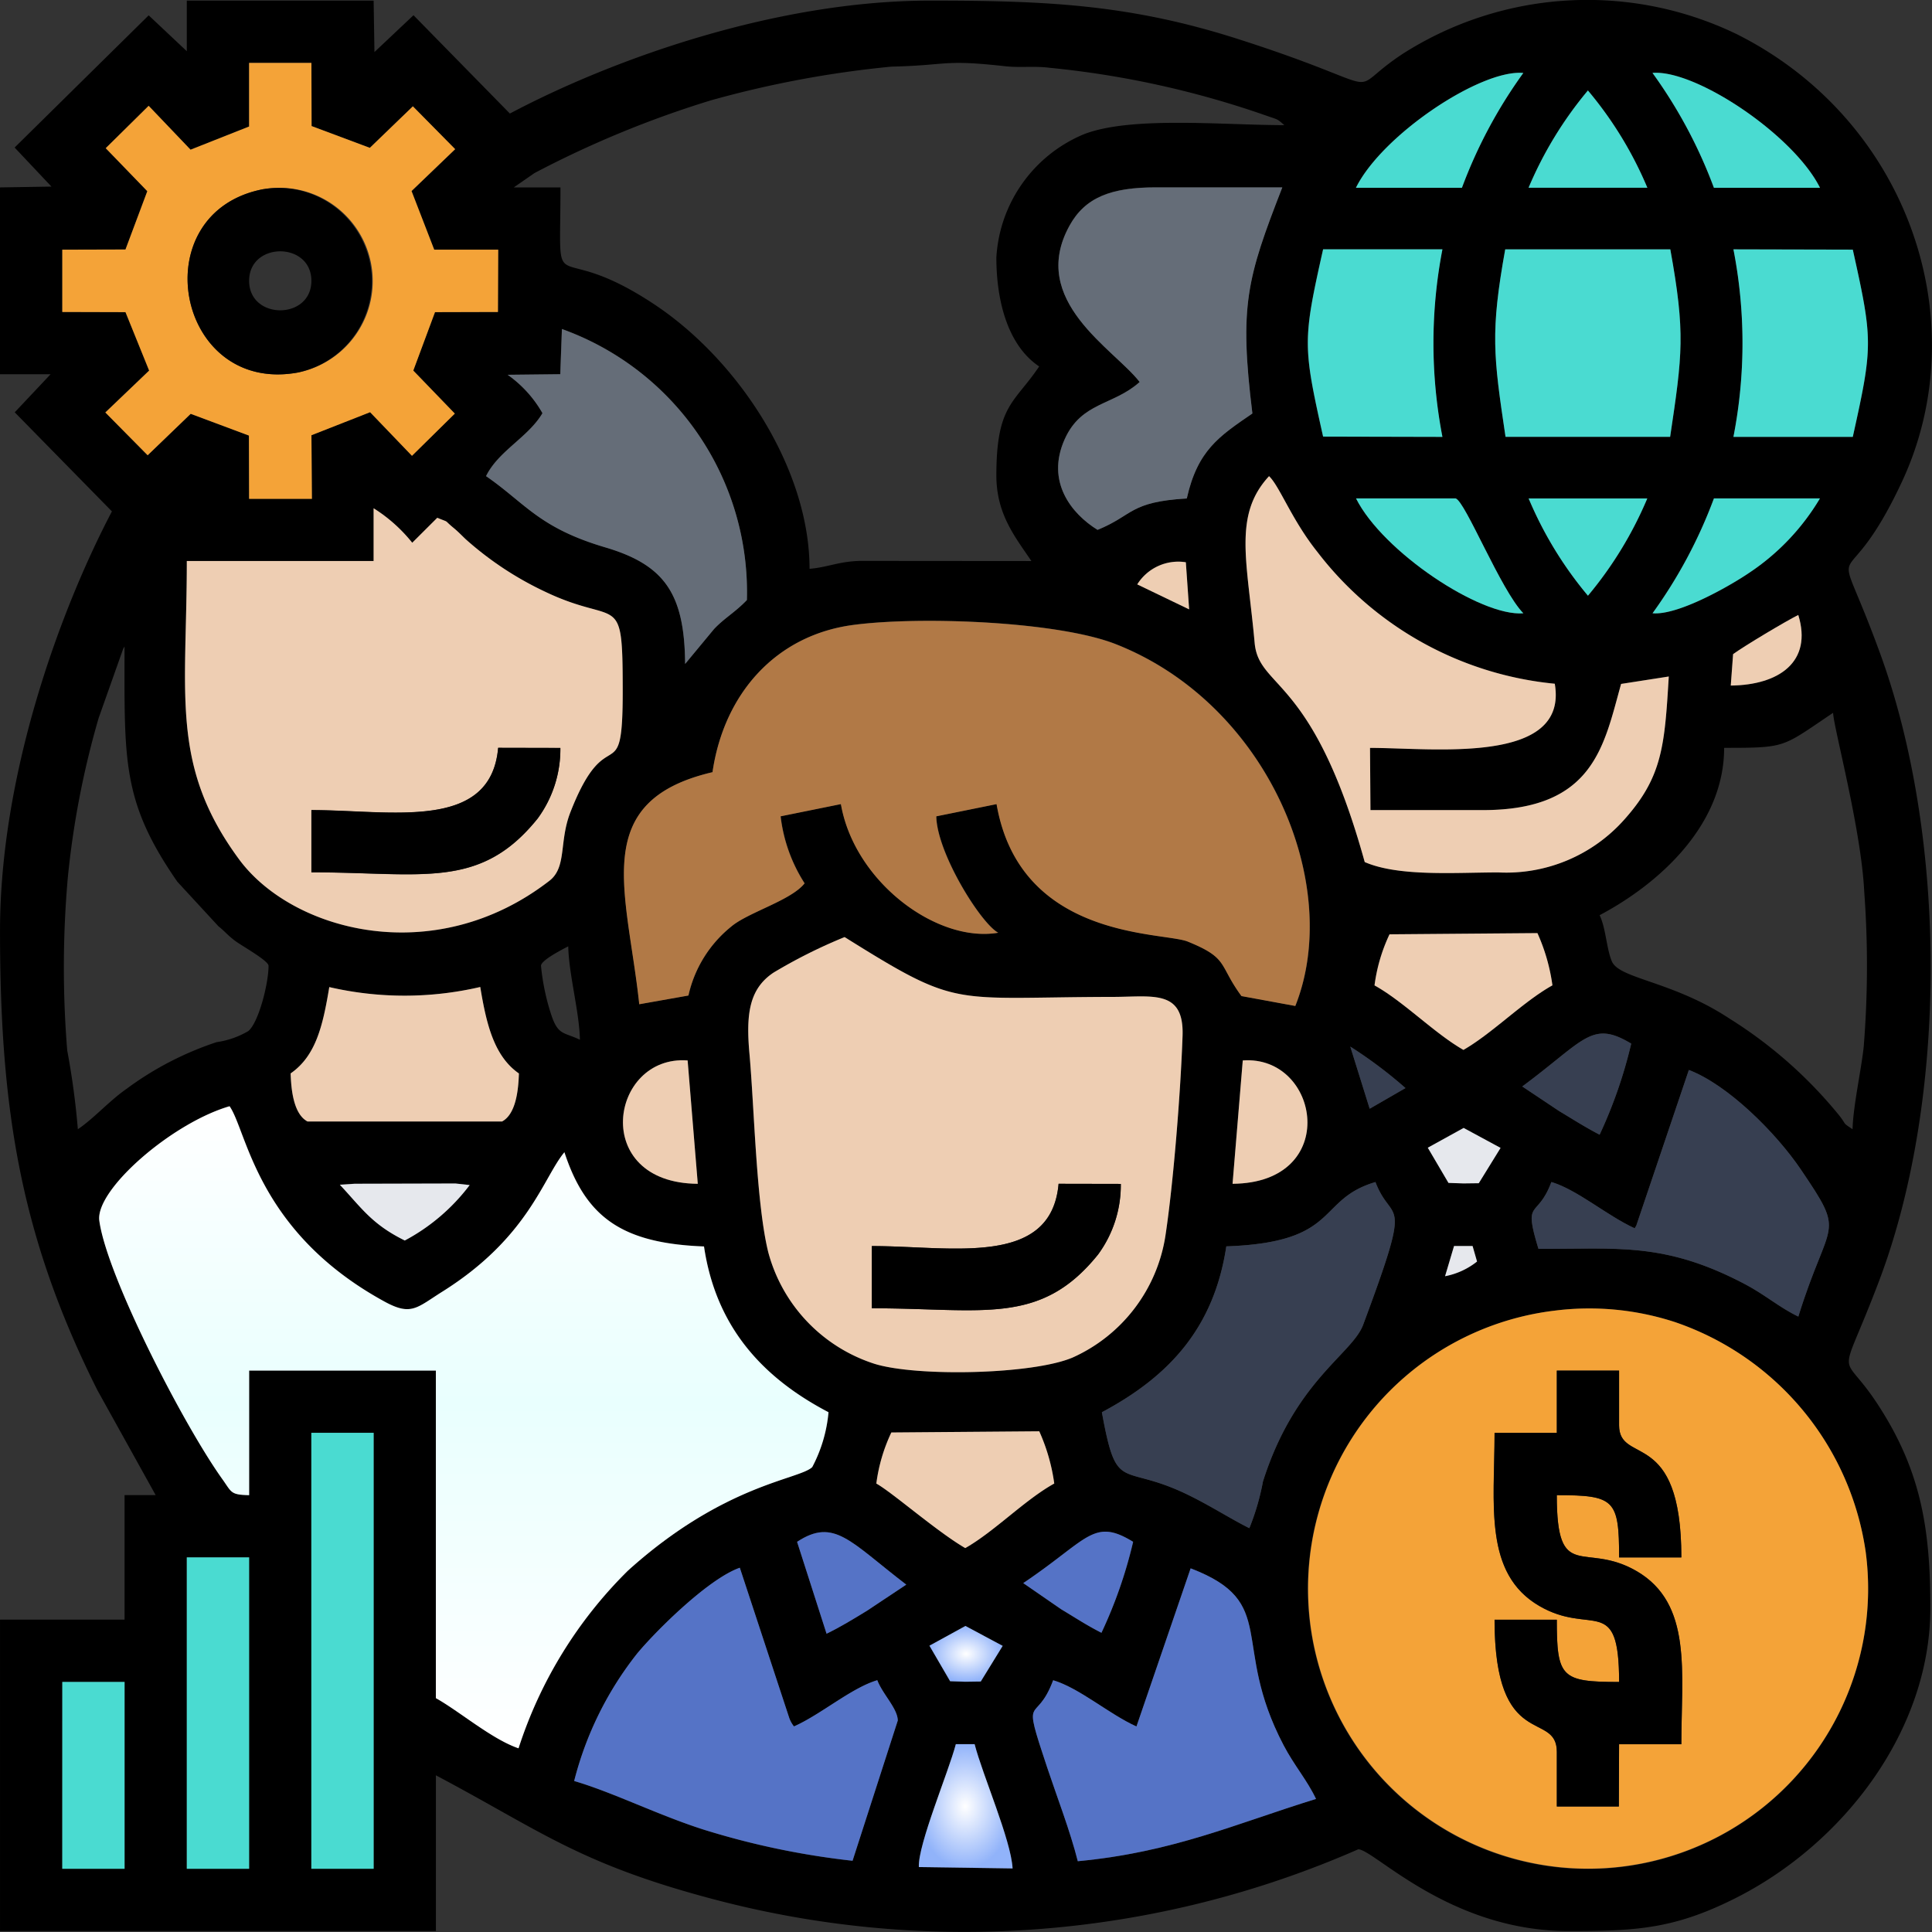 <svg xmlns="http://www.w3.org/2000/svg" xmlns:xlink="http://www.w3.org/1999/xlink" width="110.72" height="110.723" viewBox="0 0 110.72 110.723">
  <rect x="0" y="0" width="110.72" height="110.723" fill="#333333" stroke="none"/>
  <defs>
    <linearGradient id="linear-gradient" x1="0.5" x2="0.5" y2="1" gradientUnits="objectBoundingBox">
      <stop offset="0" stop-color="#fff"/>
      <stop offset="0.463" stop-color="#e9fffe"/>
      <stop offset="1" stop-color="#fff"/>
    </linearGradient>
    <radialGradient id="radial-gradient" cx="0.5" cy="0.5" r="0.5" gradientUnits="objectBoundingBox">
      <stop offset="0" stop-color="#fff"/>
      <stop offset="1" stop-color="#91b3fa"/>
    </radialGradient>
  </defs>
  <g id="Capa_x0020_1" transform="translate(0.021 0.007)">
    <path id="Trazado_766764" data-name="Trazado 766764" d="M52.637,106.992c-.062-1.282,1.713-5.485,2.119-7.044h1.077c.461,1.782,2.087,5.5,2.176,7.121l-5.372-.078ZM17.824,82.1h3.571l0,24.985H17.821l0-24.985Zm-7.137,7.137h3.571l0,17.848H10.684l0-17.848ZM3.549,96.38H7.12l0,10.711H3.547Zm64.665-6.507c5.11,1.952,2.261,4.285,5.325,10.132.62,1.184,1.342,1.992,1.86,3.082-4.621,1.426-8.185,3.052-13.653,3.57-.434-1.726-1.191-3.684-1.757-5.381-1.5-4.5-.652-2.3.345-4.991,1.49.435,3.217,1.952,4.773,2.648l3.105-9.061ZM32.883,102.064a19.494,19.494,0,0,1,3.611-7.309c1.039-1.255,4.061-4.277,5.883-4.916l2.836,8.618a1.641,1.641,0,0,0,.268.476c1.555-.692,3.292-2.211,4.775-2.648.3.8,1.165,1.619,1.174,2.31l-2.592,8.038a45.341,45.341,0,0,1-8.488-1.771c-2.608-.823-5.252-2.153-7.466-2.8Zm22.423-8.889,2.135,1.141-1.257,2.043-.89.013-.866-.03-1.185-2.036,2.062-1.13Zm33.7-18.063a15.8,15.8,0,0,1,6.978.653A16.385,16.385,0,0,1,106.9,88.929,16.057,16.057,0,1,1,89.007,75.112ZM58.62,90.718c3.725-2.5,4.013-3.766,6.3-2.365A26.18,26.18,0,0,1,63.1,93.565c-.846-.426-1.564-.9-2.308-1.347ZM45.66,88.352c2.126-1.4,3.037-.009,6.257,2.453l-2.256,1.5c-.79.481-1.519.93-2.312,1.313l-1.689-5.265ZM50.2,85.011a9.7,9.7,0,0,1,.86-2.924l8.476-.069a10.865,10.865,0,0,1,.86,2.993c-1.677.932-3.434,2.762-5.1,3.7-1.636-.957-4.191-3.2-5.1-3.7ZM83.308,71.4l1.061,0,.256.89a4.221,4.221,0,0,1-1.834.842l.516-1.735Zm10.35-1.017c.035-.051.074-.12.094-.158l3.011-8.914c2.25.859,5,3.609,6.414,5.7,2.633,3.889,1.639,2.7-.141,8.433-1.087-.52-1.894-1.245-3.072-1.865-4.643-2.442-7.347-1.99-11.821-2.018-.894-2.935-.068-1.655.741-3.828,1.475.433,3.225,1.954,4.773,2.65Zm-23.4,1.036c6.575-.23,5.126-2.677,8.547-3.685.974,2.563,2.2.374-.706,8.181-.625,1.678-3.912,3.211-5.741,8.98a13.781,13.781,0,0,1-.78,2.675c-1.088-.542-2.22-1.282-3.539-1.922-3.84-1.864-4.047.024-4.912-4.723,3.949-2.1,6.438-4.923,7.131-9.506Zm-56,14.257c-1.072-.026-.988-.162-1.532-.923C10.472,81.605,6.1,73.1,5.675,69.944c-.241-1.772,4.157-5.595,7.464-6.558,1,1.412,1.544,7.184,8.878,11.194,1.54.842,1.845.357,3.322-.571,4.942-3.1,5.774-6.531,6.99-7.987,1.225,3.749,3.322,5.221,8,5.4.67,4.532,3.261,7.477,7.135,9.5a8.293,8.293,0,0,1-.932,3.144c-.75.723-5.05.964-10.559,5.931A25.136,25.136,0,0,0,29.7,100.186c-1.528-.519-3.393-2.124-4.738-2.875l0-18.771h-10.7v7.137Zm8.921-14.593c-1.9-.933-2.488-1.883-3.72-3.2l.849-.057,5.773-.015.818.091A11.313,11.313,0,0,1,23.177,71.084Zm60.681-6.451,2.116,1.144L84.725,67.8l-.881.011-.856-.03L81.8,65.765l2.054-1.134ZM71.2,60.764c4.424-.32,5.645,7.026-.585,7.069Zm-31.233,7.07c-6.191-.043-5.041-7.4-.582-7.07ZM16.634,61.51c1.457-1.013,1.853-2.771,2.215-4.946a19.155,19.155,0,0,0,8.652-.007c.354,2.151.8,3.969,2.215,4.956-.029.954-.171,2.326-.964,2.752H17.6c-.8-.427-.935-1.8-.966-2.755Zm63.89.838-2.052,1.184-1.111-3.56A25.6,25.6,0,0,1,80.524,62.347ZM48.38,53.695c6.634,4.145,5.994,3.444,15.39,3.429,2.265,0,4.07-.442,3.979,2.227-.108,3.163-.517,8.39-.983,11.465a9.185,9.185,0,0,1-5.312,6.972c-2.278.977-8.917,1.115-11.347.366a9.214,9.214,0,0,1-6.1-6.395c-.691-2.8-.8-8.252-1.078-11.372-.2-2.258-.029-3.719,1.38-4.656A29.578,29.578,0,0,1,48.38,53.7Zm38.838,8.561C90.8,59.6,91.191,58.429,93.461,59.8a26.76,26.76,0,0,1-1.811,5.219c-.865-.452-1.556-.9-2.311-1.349Zm-8.471-5.795a9.784,9.784,0,0,1,.86-2.924l8.476-.07a10.885,10.885,0,0,1,.86,2.994c-1.679.938-3.425,2.743-5.1,3.7-1.672-.962-3.418-2.772-5.1-3.7Zm-47.764-1.12c0-.324,1.26-.956,1.561-1.115.036,1.629.633,3.724.669,5.353-.941-.452-1.253-.233-1.655-1.468A12.924,12.924,0,0,1,30.983,55.341ZM4.441,64.709a44.7,44.7,0,0,0-.61-4.521A58.718,58.718,0,0,1,3.864,50.3a50.437,50.437,0,0,1,1.769-9.16l1.4-3.952c.017-.03.051-.1.082-.141,0,6.536-.169,8.872,3.028,13.477L12.5,53.079c.4.32.51.5.952.832.361.274,1.917,1.139,1.917,1.428,0,1.034-.577,3.27-1.162,3.745a4.99,4.99,0,0,1-1.819.634,18.339,18.339,0,0,0-5.142,2.664c-1,.692-1.885,1.708-2.805,2.325ZM91.65,52.442c3.38-1.789,7.137-5.138,7.137-9.591,3.627,0,3.294-.032,6.245-2.007.018.8,1.612,6.66,1.784,10.26a57.7,57.7,0,0,1-.032,8.889c-.141,1.328-.608,3.406-.637,4.716-.626-.419-.306-.208-.768-.794A25.526,25.526,0,0,0,99.1,58.371c-3.267-2.159-6.327-2.276-6.749-3.287-.318-.763-.334-1.872-.7-2.642Zm-50.839-8.2c.655-4.494,3.622-7.846,8.062-8.439C52.73,35.291,60.6,35.6,63.918,36.9c8.733,3.427,13.055,13.8,10.3,20.739l-3.085-.567c-1.333-1.815-.711-2.161-3.075-3.122-1.424-.579-9.61-.082-10.96-7.879l-3.455.7c.038,2.111,2.548,6.134,3.549,6.671-3.523.6-8.245-2.928-9.015-7.372l-3.455.7a9.029,9.029,0,0,0,1.374,3.84c-.762.976-3.242,1.665-4.2,2.476a7.024,7.024,0,0,0-2.457,3.955l-2.818.5c-.7-6.487-2.918-11.633,4.2-13.3ZM21.39,29.12A8.868,8.868,0,0,1,23.6,31.1l1.439-1.432c.777.322.305.063.938.584.257.212.442.409.686.641a18.813,18.813,0,0,0,4.564,3.016c4.2,2.008,4.432-.158,4.439,5.6.007,6.032-.856,1.532-3,7.037-.658,1.685-.194,3.145-1.2,3.924-6.6,5.11-14.751,2.893-17.788-1.231-3.96-5.376-2.993-9.424-2.993-17.093H21.39V29.119ZM99.3,37.48c.642-.469,3.022-1.887,3.735-2.241.826,2.681-1.1,4.016-3.869,4.045Zm-34.147-4a2.775,2.775,0,0,1,2.785-1.269l.189,2.7Zm7.553-6.2c.6.568,1.3,2.5,2.755,4.323a19.506,19.506,0,0,0,13.619,7.572c.8,4.67-6.965,3.677-10.588,3.677l.026,3.565h6.44c6.4,0,6.939-3.732,7.924-7.231l2.732-.426c-.24,3.941-.357,5.742-2.537,8.185a9.048,9.048,0,0,1-7.226,3.043c-2.423,0-5.7.258-7.661-.594-2.972-10.734-6.066-9.879-6.309-12.563-.423-4.677-1.244-7.318.825-9.553Zm21.978,7.856A27.6,27.6,0,0,0,98.2,28.556h6.075a13.251,13.251,0,0,1-4.11,4.3c-.947.643-3.98,2.415-5.483,2.281Zm-3.7-1.006a21.823,21.823,0,0,1-3.4-5.575l6.8,0a21.96,21.96,0,0,1-3.4,5.573Zm-3.7,1.008c-2.452.206-8.072-3.54-9.591-6.583H83.4C83.948,28.71,85.993,33.83,87.28,35.138ZM32.18,18.844a16.016,16.016,0,0,1,10.6,15.532c-.688.713-1.28,1.028-1.883,1.662l-1.657,2c-.03-4.01-1.162-5.673-4.574-6.68-3.809-1.126-4.566-2.515-6.834-4.083.71-1.449,2.418-2.227,3.233-3.608a6.8,6.8,0,0,0-1.995-2.2l3.013-.033Zm54.08,6.184c-.7-4.678-.87-6-.018-10.746H95.7c.868,4.8.7,6.016-.01,10.746Zm19.9-10.731c1.159,5.209,1.157,5.517,0,10.73l-6.84,0a28.034,28.034,0,0,0,0-10.749ZM75.8,25.014c-1.16-5.2-1.172-5.508,0-10.73l6.838,0a28.324,28.324,0,0,0,0,10.749ZM65.292,21.885c-1.448-1.888-6.408-4.655-4.017-8.97.893-1.612,2.375-2.188,4.945-2.186q3.622,0,7.244,0c-2.033,5.225-2.473,6.777-1.714,12.957C69.835,25,68.609,25.8,67.992,28.559c-3.308.2-3.052.961-5.115,1.8C61.4,29.444,59.888,27.6,61,25.144c.964-2.122,2.769-1.9,4.287-3.259ZM87.579,10.752a21.947,21.947,0,0,1,3.4-5.573,21.71,21.71,0,0,1,3.406,5.575l-6.808,0ZM14.255,3.595h3.569l.011,3.621,3.338,1.248L23.64,6.085l2.425,2.459-2.5,2.4,1.3,3.361H28.53l-.015,3.57-3.608.01L23.659,21.22l2.38,2.466-2.456,2.42-2.4-2.5L17.824,24.93l.027,3.647h-3.6l-.01-3.627-3.339-1.243L8.44,26.082,6.015,23.629l2.51-2.4L7.17,17.882l-3.622-.011V14.3l3.621-.01,1.251-3.342L6.037,8.485,8.5,6.059l2.4,2.512,3.354-1.328V3.6ZM57.079,14.748c0,2.434.628,5.023,2.453,6.245-1.417,2.116-2.453,2.184-2.453,6.245,0,2.247,1.1,3.552,2.007,4.907l-9.822-.008c-1.224.032-1.837.366-2.891.454,0-5.71-4.064-11.959-8.918-15.17-6.027-3.988-5.357.308-5.357-6.687H29.422l1.186-.822A58.423,58.423,0,0,1,40.715,5.745,59.615,59.615,0,0,1,51.051,3.813c3.318-.079,2.921-.424,6.507-.027.865.1,1.7-.023,2.583.093A53.252,53.252,0,0,1,72.562,6.625c.675.238.572.15,1.021.54-3.526,0-8.815-.535-11.513.531a8.163,8.163,0,0,0-4.991,7.053ZM98.2,10.754a27.583,27.583,0,0,0-3.518-6.583c2.462-.208,8.09,3.553,9.6,6.583H98.2Zm-20.516,0c1.489-3.021,7.154-6.806,9.593-6.581a27.63,27.63,0,0,0-3.518,6.581Zm-67-7.827L8.5.872.817,8.448l2.11,2.238-2.948.048V21.439h2.9L.824,23.622,6.393,29.3C3.358,35.086-.02,44.456-.02,53.335c0,10.21,1.17,17.534,5.576,26.319L8.9,85.676H7.117v7.137H-.02v17.843H24.96v-8.922c6.022,3.186,8.2,5.081,16.057,7.14a56.165,56.165,0,0,0,36.8-2.9c.9,0,5.218,4.684,12.044,4.684,3.857,0,6.024-.108,9.519-1.856,6.26-3.129,11.224-9.651,11.224-16.657,0-4.55-.537-7.887-3.029-11.692-2.159-3.3-2.247-.87.1-7.075,3.94-10.423,3.9-25.362.061-35.908-2.857-7.856-2.244-2.415,1.235-9.857,4.268-9.13.432-20.69-9.442-25.653A19.666,19.666,0,0,0,80.4,3.057c-3.69,2.417-.133,2.162-9.47-.827C64.726.243,59.942.028,53.286.028,44.407.028,35.037,3.407,29.2,6.5L23.676.866l-2.238,2.11L21.391.028H10.685v2.9Z" transform="translate(0 0)" fill-rule="evenodd"/>
    <path id="Trazado_766765" data-name="Trazado 766765" d="M1512.713,1503.05h3.568v3.122c0,2.334,3.568.071,3.568,7.583h-3.567c0-3.311-.26-3.568-3.57-3.568,0,5.091,1.576,2.613,4.572,4.352,3.21,1.863,2.565,5.782,2.566,9.923h-3.569l-.013,3.568h-3.554v-3.122c0-2.431-3.569.031-3.569-7.583h3.567c0,3.311.259,3.568,3.57,3.568,0-5.092-1.576-2.614-4.57-4.354-3.208-1.865-2.568-5.823-2.568-9.921h3.569v-3.568Zm-.191-3.428a16.047,16.047,0,1,0,17.893,13.818,16.385,16.385,0,0,0-10.915-13.165,15.809,15.809,0,0,0-6.978-.652Z" transform="translate(-1423.516 -1424.51)" fill="#f4a338" fill-rule="evenodd"/>
    <path id="Trazado_766766" data-name="Trazado 766766" d="M122.3,1289.99v-7.137H133l0,18.771c1.345.75,3.21,2.356,4.738,2.875a25.145,25.145,0,0,1,6.273-10.185c5.509-4.967,9.809-5.208,10.559-5.931a8.3,8.3,0,0,0,.932-3.144c-3.874-2.026-6.465-4.971-7.135-9.5-4.677-.179-6.773-1.651-8-5.4-1.217,1.456-2.049,4.885-6.99,7.987-1.477.927-1.782,1.413-3.322.571-7.333-4.009-7.876-9.782-8.878-11.194-3.307.963-7.7,4.786-7.464,6.558.429,3.157,4.8,11.661,7.048,14.809.544.76.46.9,1.532.922Z" transform="translate(-108.043 -1204.313)" fill-rule="evenodd" fill="url(#linear-gradient)"/>
    <path id="Trazado_766767" data-name="Trazado 766767" d="M720.064,720.131c-7.115,1.662-4.892,6.808-4.2,13.3l2.818-.5a7.022,7.022,0,0,1,2.457-3.954c.96-.811,3.441-1.5,4.2-2.476a9.033,9.033,0,0,1-1.374-3.84l3.455-.7c.77,4.444,5.492,7.972,9.015,7.372-1-.536-3.511-4.56-3.549-6.671l3.455-.7c1.351,7.8,9.536,7.3,10.96,7.879,2.364.961,1.742,1.307,3.075,3.122l3.085.567c2.759-6.936-1.564-17.311-10.3-20.739-3.317-1.3-11.189-1.61-15.045-1.095C723.686,712.286,720.719,715.637,720.064,720.131Z" transform="translate(-679.252 -675.885)" fill="#b17946" fill-rule="evenodd"/>
    <path id="Trazado_766768" data-name="Trazado 766768" d="M864.575,1091.608c4.568,0,10.276,1.24,10.7-3.569l3.565.007a6.717,6.717,0,0,1-1.3,4.042c-3.306,4.113-6.618,3.085-12.968,3.085v-3.565Zm-1.563-17.707a29.664,29.664,0,0,0-4.07,2.036c-1.409.937-1.583,2.4-1.38,4.656.28,3.121.387,8.569,1.078,11.372a9.215,9.215,0,0,0,6.1,6.395c2.43.749,9.069.61,11.347-.366a9.185,9.185,0,0,0,5.312-6.972c.466-3.076.875-8.3.983-11.466.091-2.669-1.714-2.231-3.979-2.227-9.4.016-8.756.717-15.39-3.429Z" transform="translate(-814.632 -1020.205)" fill="#eeceb3" fill-rule="evenodd"/>
    <path id="Trazado_766769" data-name="Trazado 766769" d="M219.222,599.781c4.568,0,10.276,1.24,10.7-3.569l3.565.007a6.717,6.717,0,0,1-1.3,4.042c-3.306,4.113-6.618,3.085-12.968,3.085v-3.565Zm3.565-14.278H212.081c0,7.669-.967,11.717,2.993,17.093,3.037,4.124,11.19,6.34,17.788,1.231,1.006-.779.543-2.239,1.2-3.924,2.148-5.505,3.011-1.005,3-7.037-.007-5.758-.237-3.592-4.439-5.6a18.835,18.835,0,0,1-4.564-3.016c-.244-.232-.429-.43-.686-.641-.633-.522-.161-.263-.938-.584L225,584.456a8.878,8.878,0,0,0-2.214-1.976V585.5Z" transform="translate(-201.396 -553.359)" fill="#eeceb3" fill-rule="evenodd"/>
    <path id="Trazado_766770" data-name="Trazado 766770" d="M82.876,79.277a5.346,5.346,0,0,1,1.969,10.508c-7.009,1.283-8.933-9.2-1.969-10.509Zm-.831-3.589-3.354,1.328L76.29,74.5,73.83,76.93l2.383,2.464-1.251,3.342-3.621.01v3.57l3.622.01,1.355,3.349-2.51,2.4,2.425,2.453L78.7,92.153,82.037,93.4l.01,3.627h3.6l-.027-3.647,3.361-1.319,2.4,2.5,2.456-2.42-2.38-2.466L92.7,86.326l3.608-.01.015-3.57H92.656l-1.3-3.361,2.5-2.4L91.432,74.53,88.966,76.91l-3.338-1.248-.01-3.621H82.047v3.647Z" transform="translate(-67.792 -68.444)" fill="#f4a338" fill-rule="evenodd"/>
    <path id="Trazado_766771" data-name="Trazado 766771" d="M1434.235,567.825c1.96.852,5.238.594,7.661.594a9.049,9.049,0,0,0,7.226-3.043c2.181-2.443,2.3-4.244,2.537-8.185l-2.732.425c-.985,3.5-1.529,7.231-7.924,7.231h-6.44l-.026-3.565c3.623,0,11.39.993,10.588-3.677a19.508,19.508,0,0,1-13.619-7.572c-1.457-1.827-2.151-3.755-2.755-4.323-2.069,2.235-1.248,4.876-.825,9.553.243,2.684,3.337,1.829,6.309,12.563Z" transform="translate(-1356.045 -518.428)" fill="#eeceb3" fill-rule="evenodd"/>
    <path id="Trazado_766772" data-name="Trazado 766772" d="M1217.28,225.885c-1.518,1.355-3.323,1.138-4.286,3.259-1.117,2.459.391,4.3,1.873,5.214,2.062-.839,1.806-1.6,5.115-1.8.617-2.756,1.843-3.556,3.759-4.869-.76-6.179-.32-7.731,1.714-12.957q-3.622,0-7.245,0c-2.57,0-4.052.574-4.945,2.186-2.391,4.315,2.568,7.082,4.016,8.97Z" transform="translate(-1151.988 -203.999)" fill="#656d78" fill-rule="evenodd"/>
    <path id="Trazado_766773" data-name="Trazado 766773" d="M657.961,1808.9c2.214.645,4.858,1.976,7.466,2.8a45.345,45.345,0,0,0,8.488,1.771l2.592-8.038c-.01-.691-.869-1.507-1.174-2.31-1.482.437-3.219,1.957-4.775,2.648a1.654,1.654,0,0,1-.268-.476l-2.836-8.618c-1.823.639-4.844,3.661-5.883,4.916a19.5,19.5,0,0,0-3.611,7.309Z" transform="translate(-625.077 -1706.841)" fill="#5573c6" fill-rule="evenodd"/>
    <path id="Trazado_766774" data-name="Trazado 766774" d="M1715.338,1574.3h-3.568c0,4.1-.641,8.056,2.568,9.921,2.994,1.74,4.569-.738,4.569,4.354-3.31,0-3.57-.258-3.57-3.568h-3.567c0,7.613,3.568,5.152,3.568,7.583v3.122h3.554l.013-3.568h3.569c0-4.141.644-8.06-2.566-9.923-3-1.739-4.572.739-4.572-4.352,3.31,0,3.571.258,3.571,3.568h3.567c0-7.512-3.568-5.248-3.568-7.583v-3.122h-3.568Z" transform="translate(-1626.139 -1492.19)" fill-rule="evenodd"/>
    <path id="Trazado_766775" data-name="Trazado 766775" d="M1269.881,1358.335c-.693,4.583-3.182,7.406-7.131,9.506.866,4.747,1.072,2.859,4.912,4.723,1.319.64,2.451,1.381,3.539,1.922a13.855,13.855,0,0,0,.78-2.675c1.828-5.769,5.115-7.3,5.741-8.98,2.91-7.807,1.68-5.618.706-8.181-3.421,1.009-1.971,3.456-8.547,3.685Z" transform="translate(-1199.624 -1286.915)" fill="#373f51" fill-rule="evenodd"/>
    <path id="Trazado_766776" data-name="Trazado 766776" d="M1189.7,1806.411c-1.555-.7-3.282-2.213-4.772-2.648-1,2.686-1.845.492-.345,4.991.566,1.7,1.323,3.656,1.757,5.381,5.468-.518,9.032-2.144,13.653-3.57-.519-1.09-1.24-1.9-1.86-3.082-3.064-5.847-.215-8.18-5.325-10.132l-3.105,9.061Z" transform="translate(-1124.595 -1707.478)" fill="#5573c6" fill-rule="evenodd"/>
    <path id="Trazado_766777" data-name="Trazado 766777" d="M561.252,379.585l-3.013.033a6.8,6.8,0,0,1,1.995,2.2c-.815,1.381-2.523,2.16-3.233,3.608,2.268,1.568,3.025,2.958,6.834,4.083,3.412,1.008,4.544,2.671,4.574,6.68l1.657-2c.6-.635,1.2-.949,1.883-1.662a16.016,16.016,0,0,0-10.6-15.531l-.094,2.595Z" transform="translate(-529.166 -358.145)" fill="#656d78" fill-rule="evenodd"/>
    <path id="Trazado_766778" data-name="Trazado 766778" d="M1714.09,296.486h9.433c.706-4.73.878-5.946.01-10.746h-9.461C1713.22,290.485,1713.391,291.808,1714.09,296.486Z" transform="translate(-1627.831 -271.458)" fill="#4adbd1" fill-rule="evenodd"/>
    <path id="Trazado_766779" data-name="Trazado 766779" d="M1761.2,1235.3c-1.548-.7-3.3-2.217-4.773-2.65-.809,2.174-1.635.893-.741,3.828,4.473.028,7.178-.425,11.821,2.018,1.178.62,1.986,1.345,3.072,1.865,1.78-5.728,2.774-4.544.141-8.433-1.415-2.091-4.165-4.841-6.414-5.7l-3.011,8.914c-.02.038-.06.107-.094.158Z" transform="translate(-1667.539 -1164.917)" fill="#373f51" fill-rule="evenodd"/>
    <path id="Trazado_766780" data-name="Trazado 766780" d="M356.77,1667.006h3.571l0-24.986h-3.571Z" transform="translate(-338.949 -1559.915)" fill="#4adbd1" fill-rule="evenodd"/>
    <path id="Trazado_766781" data-name="Trazado 766781" d="M333.04,1136.1c.031.954.171,2.328.966,2.755h11.152c.793-.426.936-1.8.964-2.752-1.417-.987-1.861-2.8-2.215-4.956a19.153,19.153,0,0,1-8.652.006C334.893,1133.332,334.5,1135.09,333.04,1136.1Z" transform="translate(-316.405 -1074.592)" fill="#eeceb3" fill-rule="evenodd"/>
    <path id="Trazado_766782" data-name="Trazado 766782" d="M218.469,220.152c0-2.253,3.568-2.253,3.568,0S218.469,222.406,218.469,220.152Zm.83-5.255c-6.964,1.311-5.041,11.792,1.969,10.509A5.346,5.346,0,0,0,219.3,214.9Z" transform="translate(-204.213 -204.066)" fill-rule="evenodd"/>
    <path id="Trazado_766783" data-name="Trazado 766783" d="M1499.672,296.472l6.838.016a28.322,28.322,0,0,1,0-10.749l-6.838,0C1498.5,290.964,1498.512,291.268,1499.672,296.472Z" transform="translate(-1423.867 -271.458)" fill="#4adbd1" fill-rule="evenodd"/>
    <path id="Trazado_766784" data-name="Trazado 766784" d="M1986.52,296.459l6.84,0c1.157-5.213,1.159-5.521,0-10.73l-6.84-.016A28.028,28.028,0,0,1,1986.52,296.459Z" transform="translate(-1887.201 -271.429)" fill="#4adbd1" fill-rule="evenodd"/>
    <path id="Trazado_766785" data-name="Trazado 766785" d="M214.05,1802.6h3.571l0-17.848h-3.571Z" transform="translate(-203.366 -1695.508)" fill="#4adbd1" fill-rule="evenodd"/>
    <path id="Trazado_766786" data-name="Trazado 766786" d="M356.86,860.64V864.2c6.35,0,9.662,1.028,12.968-3.085a6.72,6.72,0,0,0,1.3-4.042l-3.565-.008c-.424,4.809-6.131,3.569-10.7,3.569Z" transform="translate(-339.034 -814.218)" fill-rule="evenodd"/>
    <path id="Trazado_766787" data-name="Trazado 766787" d="M999.13,1360.19v3.565c6.35,0,9.662,1.028,12.968-3.085a6.72,6.72,0,0,0,1.3-4.042l-3.565-.007c-.424,4.809-6.131,3.569-10.7,3.569Z" transform="translate(-949.186 -1288.787)" fill-rule="evenodd"/>
    <path id="Trazado_766788" data-name="Trazado 766788" d="M1004.2,1643.274c.907.5,3.461,2.748,5.1,3.7,1.663-.943,3.421-2.773,5.1-3.7a10.851,10.851,0,0,0-.86-2.994l-8.476.068a9.718,9.718,0,0,0-.86,2.924Z" transform="translate(-954.003 -1558.262)" fill="#eeceb3" fill-rule="evenodd"/>
    <path id="Trazado_766789" data-name="Trazado 766789" d="M1575.121,1072.363c1.679.933,3.425,2.743,5.1,3.7,1.672-.961,3.418-2.766,5.1-3.7a10.865,10.865,0,0,0-.86-2.994l-8.476.069a9.789,9.789,0,0,0-.859,2.924Z" transform="translate(-1496.374 -1015.901)" fill="#eeceb3" fill-rule="evenodd"/>
    <path id="Trazado_766790" data-name="Trazado 766790" d="M71.32,1938.191h3.571l0-10.711H71.322Z" transform="translate(-67.773 -1831.1)" fill="#4adbd1" fill-rule="evenodd"/>
    <path id="Trazado_766791" data-name="Trazado 766791" d="M1553.89,90h6.075a27.629,27.629,0,0,1,3.518-6.581C1561.044,83.193,1555.379,86.977,1553.89,90Z" transform="translate(-1476.205 -79.244)" fill="#4adbd1" fill-rule="evenodd"/>
    <path id="Trazado_766792" data-name="Trazado 766792" d="M1897.309,89.986h6.079c-1.509-3.03-7.136-6.791-9.6-6.583A27.565,27.565,0,0,1,1897.309,89.986Z" transform="translate(-1799.108 -79.231)" fill="#4adbd1" fill-rule="evenodd"/>
    <path id="Trazado_766793" data-name="Trazado 766793" d="M1563.571,577.773c-1.286-1.308-3.331-6.428-3.882-6.583h-5.708C1555.5,574.233,1561.118,577.979,1563.571,577.773Z" transform="translate(-1476.29 -542.633)" fill="#4adbd1" fill-rule="evenodd"/>
    <path id="Trazado_766794" data-name="Trazado 766794" d="M1893.83,577.771c1.5.134,4.536-1.638,5.483-2.281a13.25,13.25,0,0,0,4.11-4.3h-6.075a27.611,27.611,0,0,1-3.518,6.581Z" transform="translate(-1799.146 -542.633)" fill="#4adbd1" fill-rule="evenodd"/>
    <path id="Trazado_766795" data-name="Trazado 766795" d="M1052.96,2005.893l5.372.078c-.089-1.626-1.716-5.339-2.176-7.121h-1.077c-.405,1.559-2.181,5.762-2.119,7.044Z" transform="translate(-1000.323 -1898.901)" fill-rule="evenodd" fill="url(#radial-gradient)"/>
    <path id="Trazado_766796" data-name="Trazado 766796" d="M1412.51,1222.146c6.23-.043,5.009-7.39.585-7.069Z" transform="translate(-1341.895 -1154.312)" fill="#eeceb3" fill-rule="evenodd"/>
    <path id="Trazado_766797" data-name="Trazado 766797" d="M718.175,1222.141l-.582-7.07C713.134,1214.745,711.983,1222.1,718.175,1222.141Z" transform="translate(-678.207 -1154.306)" fill="#eeceb3" fill-rule="evenodd"/>
    <path id="Trazado_766798" data-name="Trazado 766798" d="M1751.74,109.293l6.808,0a21.693,21.693,0,0,0-3.407-5.575,21.966,21.966,0,0,0-3.4,5.573Z" transform="translate(-1664.161 -98.54)" fill="#4adbd1" fill-rule="evenodd"/>
    <path id="Trazado_766799" data-name="Trazado 766799" d="M1755.162,576.765a21.946,21.946,0,0,0,3.4-5.573l-6.8,0A21.821,21.821,0,0,0,1755.162,576.765Z" transform="translate(-1664.18 -542.633)" fill="#4adbd1" fill-rule="evenodd"/>
    <path id="Trazado_766800" data-name="Trazado 766800" d="M1172.64,1758.28l2.174,1.5c.744.443,1.462.921,2.308,1.347a26.151,26.151,0,0,0,1.814-5.213C1176.654,1754.514,1176.365,1755.779,1172.64,1758.28Z" transform="translate(-1114.02 -1667.562)" fill="#5573c6" fill-rule="evenodd"/>
    <path id="Trazado_766801" data-name="Trazado 766801" d="M1744.53,1187.522l2.122,1.416c.755.452,1.446.9,2.311,1.349a26.807,26.807,0,0,0,1.811-5.219C1748.5,1183.7,1748.115,1184.87,1744.53,1187.522Z" transform="translate(-1657.312 -1125.265)" fill="#373f51" fill-rule="evenodd"/>
    <path id="Trazado_766802" data-name="Trazado 766802" d="M913.45,1756.4l1.689,5.265c.794-.384,1.523-.833,2.312-1.313l2.256-1.5c-3.221-2.463-4.131-3.851-6.257-2.453Z" transform="translate(-867.791 -1668.046)" fill="#5573c6" fill-rule="evenodd"/>
    <path id="Trazado_766803" data-name="Trazado 766803" d="M393.19,1359.577a11.322,11.322,0,0,0,3.718-3.177l-.818-.09-5.773.015-.849.057C390.7,1357.694,391.291,1358.643,393.19,1359.577Z" transform="translate(-370.013 -1288.492)" fill="#e6e8ed" fill-rule="evenodd"/>
    <path id="Trazado_766804" data-name="Trazado 766804" d="M1983.613,707.091l-.133,1.8c2.769-.029,4.694-1.364,3.869-4.045C1986.635,705.2,1984.255,706.622,1983.613,707.091Z" transform="translate(-1884.313 -669.61)" fill="#eeceb3" fill-rule="evenodd"/>
    <path id="Trazado_766805" data-name="Trazado 766805" d="M1065.13,1864.53l1.185,2.036.866.03.89-.013,1.256-2.043-2.135-1.141Z" transform="translate(-1011.886 -1770.225)" fill-rule="evenodd" fill="url(#radial-gradient)"/>
    <path id="Trazado_766806" data-name="Trazado 766806" d="M1636.26,1293.764l1.185,2.017.856.029.88-.011,1.249-2.024-2.116-1.144Z" transform="translate(-1554.456 -1227.997)" fill="#e6e8ed" fill-rule="evenodd"/>
    <path id="Trazado_766807" data-name="Trazado 766807" d="M1303.28,645.411l2.974,1.432-.189-2.7A2.774,2.774,0,0,0,1303.28,645.411Z" transform="translate(-1238.127 -611.927)" fill="#eeceb3" fill-rule="evenodd"/>
    <path id="Trazado_766808" data-name="Trazado 766808" d="M1548.541,1203l2.052-1.184a25.615,25.615,0,0,0-3.162-2.376l1.111,3.56Z" transform="translate(-1470.068 -1139.467)" fill="#373f51" fill-rule="evenodd"/>
    <path id="Trazado_766809" data-name="Trazado 766809" d="M1656.02,1429.7a4.219,4.219,0,0,0,1.834-.842l-.256-.89-1.061,0-.516,1.735Z" transform="translate(-1573.228 -1356.569)" fill="#e6e8ed" fill-rule="evenodd"/>
  </g>
</svg>
